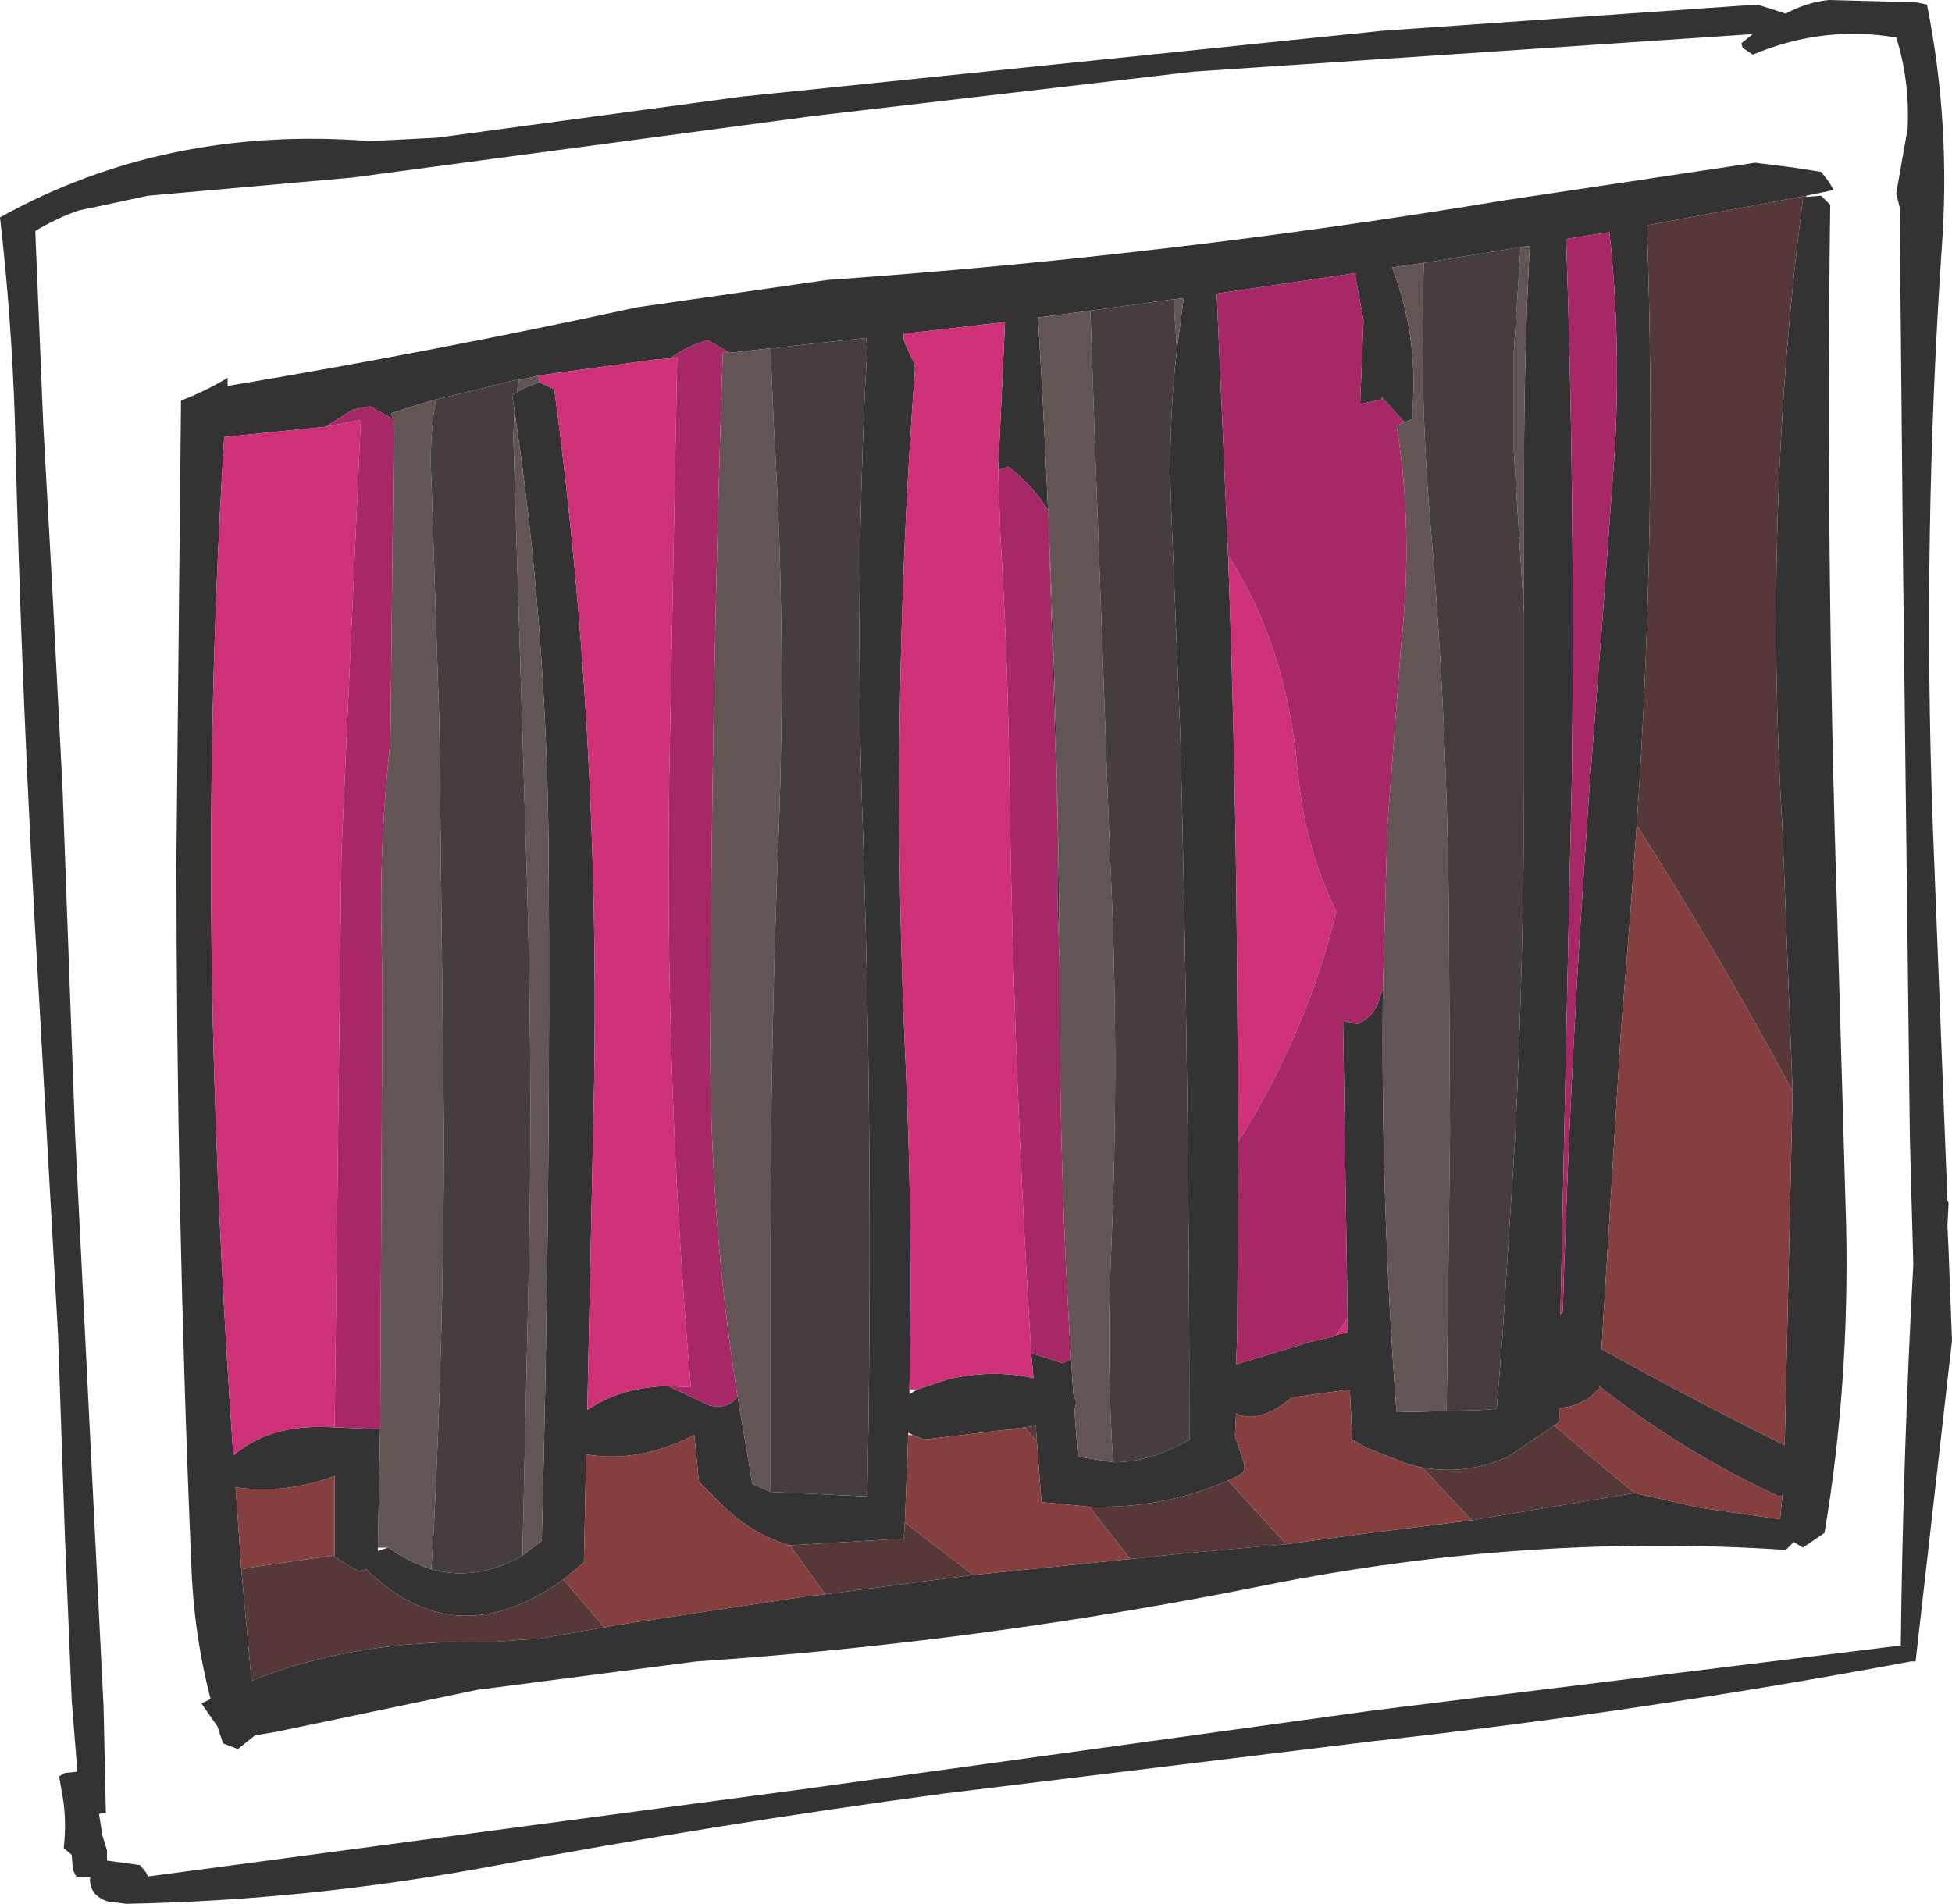 <?xml version="1.0" encoding="UTF-8" standalone="no"?>
<svg xmlns:xlink="http://www.w3.org/1999/xlink" height="83.65px" width="85.75px" xmlns="http://www.w3.org/2000/svg">
  <g transform="matrix(1.0, 0.0, 0.0, 1.0, 66.5, 41.0)">
    <path d="M10.5 -38.6 L10.05 -38.9 10.0 -39.1 10.5 -39.5 -14.1 -37.85 -30.8 -35.9 -51.0 -33.2 -60.0 -32.4 -63.05 -31.75 Q-64.05 -31.4 -64.95 -30.85 L-64.6 -22.35 -64.2 -15.1 -63.75 -6.3 -63.2 8.85 -61.95 34.0 -61.85 38.65 -62.15 38.7 -62.0 39.65 -61.8 40.3 -61.8 40.6 -61.8 40.75 -60.35 40.95 -60.1 41.25 -60.0 41.45 -31.5 37.65 -6.15 34.15 17.0 31.3 Q17.1 22.85 17.55 14.55 L17.4 9.05 17.1 -16.15 16.95 -31.9 16.8 -32.5 17.3 -35.35 Q17.4 -37.45 16.8 -39.35 13.6 -39.9 10.5 -38.6 M11.95 -40.4 Q12.85 -40.9 13.85 -41.0 L17.65 -40.9 18.15 -40.8 Q19.2 -35.55 18.8 -30.1 17.95 -17.55 18.4 -4.9 L19.05 11.75 19.1 11.85 19.05 12.85 19.1 13.95 19.25 17.9 17.65 32.0 17.45 32.0 Q5.7 34.2 -6.15 35.5 L-25.0 37.8 Q-35.05 39.15 -44.9 41.0 -52.95 42.5 -60.95 42.65 L-61.75 42.55 Q-62.55 42.3 -62.55 41.55 L-62.5 41.5 -63.15 41.45 -63.3 41.15 -63.35 40.5 -63.7 40.2 Q-63.55 38.85 -63.8 37.65 L-63.9 37.05 -63.65 36.9 -63.15 36.85 -63.1 36.85 -63.35 33.7 -63.65 26.45 -63.95 17.65 -64.8 2.55 Q-65.55 -10.0 -65.85 -22.65 -66.0 -27.1 -66.5 -31.45 -59.2 -35.5 -50.25 -34.8 L-47.3 -34.95 -33.95 -36.75 -5.75 -39.65 10.7 -40.8 11.95 -40.4 M0.45 -14.05 L0.45 -20.35 Q0.45 -25.35 0.7 -30.2 L-0.25 -30.05 -3.95 -29.45 -5.35 -29.25 Q-4.2 -26.3 -4.45 -23.0 L-4.45 -22.6 -4.8 -22.45 -5.8 -23.55 -5.8 -23.45 -6.75 -23.25 -6.6 -26.95 -6.95 -28.8 -6.95 -29.0 -13.05 -28.1 -12.55 -16.6 Q-12.2 -7.1 -12.15 2.65 L-12.1 9.15 -12.15 17.65 -12.2 18.95 -8.9 17.95 -7.8 17.7 -7.8 17.65 -7.3 17.55 -7.3 16.9 -7.5 3.85 -6.85 4.0 Q-6.2 3.65 -6.0 3.15 L-5.75 2.45 Q-5.85 11.85 -5.15 21.05 L-2.95 21.0 -1.35 20.95 -0.75 20.9 -0.5 17.75 0.05 9.15 Q0.45 1.1 0.45 -7.0 L0.45 -10.05 0.45 -14.05 M2.3 -30.5 Q2.7 -18.75 2.55 -6.9 L2.4 0.0 2.05 16.65 2.05 16.75 2.15 16.65 Q2.4 8.3 2.9 0.05 L3.3 -6.05 3.9 -13.85 4.45 -21.4 Q4.7 -26.2 4.2 -30.8 L2.3 -30.5 M12.85 -32.35 L13.5 -32.4 13.9 -32.0 Q13.7 -16.65 14.2 -1.05 L14.6 12.85 Q14.75 19.8 13.65 26.35 L12.7 27.0 12.3 26.75 11.95 27.1 Q0.6 26.35 -10.9 28.65 -23.3 31.15 -35.9 32.0 L-45.55 33.25 -54.4 35.1 -55.3 35.25 -56.05 35.85 -56.7 35.6 -56.95 34.85 -57.65 33.85 -57.25 33.65 Q-58.0 30.75 -58.1 27.65 -58.75 12.2 -58.75 -3.3 L-58.55 -23.25 -58.55 -23.4 Q-57.5 -23.8 -56.5 -24.4 L-56.5 -24.05 -56.45 -24.05 Q-47.5 -25.55 -38.5 -27.5 L-30.15 -28.7 Q-15.15 -29.75 -0.4 -32.2 L10.6 -33.85 12.2 -33.65 13.5 -33.45 13.85 -33.0 14.05 -32.65 12.85 -32.4 5.85 -31.1 Q6.3 -17.95 5.4 -4.75 L5.1 -0.6 4.7 4.4 3.85 18.3 3.9 18.3 Q7.85 20.5 11.9 22.5 L12.25 6.95 11.8 -4.6 Q10.95 -18.7 12.7 -32.25 L12.85 -32.35 M5.3 24.6 L8.2 25.25 11.7 25.75 11.8 24.7 11.65 24.75 Q7.35 22.75 3.75 19.9 L3.75 20.0 3.4 20.35 Q2.7 20.85 2.0 20.85 L2.0 21.45 1.9 21.55 -0.25 23.0 Q-2.35 23.95 -4.6 23.35 L-6.5 22.6 -7.1 22.25 -7.2 20.1 -7.2 20.05 -9.75 20.4 Q-11.2 21.6 -12.2 21.1 L-12.25 22.1 -11.85 23.3 Q-11.8 23.5 -11.9 23.7 L-12.2 23.9 -12.55 24.05 Q-15.4 25.3 -18.65 25.2 L-20.75 25.0 -20.95 22.35 -21.0 21.65 -22.55 21.85 -25.9 22.25 -26.4 22.05 -26.6 21.95 -26.6 22.05 -26.75 25.9 -26.8 26.6 -31.8 26.9 Q-33.55 26.4 -34.95 24.95 L-35.8 24.1 -36.0 22.05 Q-38.45 23.3 -40.75 22.9 L-40.85 27.65 -41.75 28.4 Q-46.5 31.8 -50.4 27.95 L-50.75 28.05 -51.8 27.4 -51.8 27.35 -51.8 23.85 Q-53.9 24.65 -56.15 24.35 L-55.9 27.95 -55.45 32.85 Q-50.85 31.0 -44.95 31.15 L-42.8 31.0 -39.95 30.5 -39.4 30.4 -31.15 29.15 -30.25 29.05 -23.75 28.2 -16.85 27.5 -14.45 27.25 -10.0 26.85 -6.3 26.35 -1.85 25.8 5.3 24.6 M-42.8 -24.2 L-42.15 -23.9 Q-40.15 -8.9 -40.4 6.6 L-40.7 20.95 Q-39.25 19.95 -37.15 19.9 L-35.35 20.75 Q-34.5 20.95 -34.1 20.35 L-33.45 24.2 -32.65 24.55 -28.4 24.75 Q-28.1 9.2 -28.65 -6.2 -28.9 -15.1 -28.5 -23.9 L-28.4 -25.65 -28.45 -26.15 -31.75 -25.8 -32.45 -25.7 -32.65 -25.7 -34.45 -25.5 -35.4 -26.05 Q-36.35 -25.8 -37.05 -25.25 L-37.75 -25.2 -42.85 -24.5 -43.7 -24.3 -43.7 -24.35 -45.05 -24.0 -47.35 -23.45 -48.2 -23.2 -49.3 -22.85 -49.2 -22.15 -49.25 -22.6 -50.25 -23.15 -51.0 -23.0 -52.2 -22.25 -56.65 -21.8 Q-57.5 -8.1 -57.1 5.85 -56.85 14.45 -56.25 22.95 -54.75 21.65 -52.35 21.7 L-52.1 21.7 -49.8 21.8 -49.9 27.0 -49.9 27.15 -49.45 27.0 Q-48.5 27.65 -47.55 27.95 -45.55 28.5 -43.55 27.35 L-42.7 26.7 Q-42.3 11.45 -42.4 -3.8 -42.5 -13.65 -43.9 -22.95 L-44.0 -23.65 -43.8 -23.75 Q-43.6 -23.9 -43.35 -24.0 L-42.8 -24.2 M-14.8 -25.65 L-14.5 -27.9 -14.95 -27.85 -16.05 -27.7 -18.6 -27.35 -20.9 -27.05 Q-20.05 -12.85 -19.95 1.5 L-20.05 -1.55 -20.05 -5.3 -20.45 -18.55 Q-21.1 -19.65 -22.2 -20.5 L-22.65 -20.35 -22.35 -26.85 -26.25 -26.4 -26.8 -26.35 -26.8 -26.05 -26.45 -25.25 -26.4 -25.2 -26.3 -24.85 Q-27.45 -9.4 -26.7 6.1 -26.4 13.1 -26.55 20.05 L-26.55 20.25 -26.2 20.05 -24.85 19.6 Q-22.9 19.15 -21.1 19.55 L-21.2 18.45 -19.8 18.9 -19.45 18.7 -19.35 20.25 -19.3 20.4 Q-19.2 20.55 -19.25 20.75 L-19.3 20.95 -19.15 23.0 -17.6 23.25 Q-15.95 23.25 -14.25 22.25 -14.25 6.85 -14.65 -8.7 L-15.05 -18.65 Q-15.2 -22.1 -14.8 -25.65" fill="#333333" fill-rule="evenodd" stroke="none"/>
    <path d="M12.85 -32.4 L12.85 -32.35 12.7 -32.25 Q10.95 -18.7 11.8 -4.6 L12.25 6.95 Q9.05 1.0 5.4 -4.75 6.3 -17.95 5.85 -31.1 L12.85 -32.4 M1.9 21.55 L1.8 21.65 3.25 22.9 5.3 24.6 -1.85 25.8 -3.95 23.55 -4.0 23.5 -4.6 23.35 Q-2.35 23.95 -0.25 23.0 L1.9 21.55 M-12.55 24.05 L-10.0 26.85 -14.45 27.25 -16.85 27.5 -18.65 25.2 Q-15.4 25.3 -12.55 24.05 M-7.2 20.05 L-7.2 20.1 -7.2 20.05 M-41.75 28.4 L-39.95 30.5 -42.8 31.0 -44.95 31.15 Q-50.85 31.0 -55.45 32.85 L-55.9 27.95 -55.35 27.85 -52.25 27.4 -51.8 27.35 -51.8 27.4 -50.75 28.05 -50.4 27.95 Q-46.5 31.8 -41.75 28.4 M-30.25 29.05 L-31.8 26.9 -26.8 26.6 -26.75 25.9 -23.75 28.2 -30.25 29.05 M-22.55 21.85 L-21.0 21.65 -20.95 22.35 -21.45 21.75 -22.55 21.85" fill="#563838" fill-rule="evenodd" stroke="none"/>
    <path d="M-42.85 -24.5 L-42.8 -24.2 -42.85 -24.5" fill="#766363" fill-rule="evenodd" stroke="none"/>
    <path d="M0.45 -14.05 L0.0 -21.15 0.0 -25.55 0.3 -30.15 -0.25 -30.05 0.7 -30.2 Q0.45 -25.35 0.45 -20.35 L0.45 -14.05 M-3.95 -29.45 Q-4.15 -23.65 -3.65 -17.85 -2.9 -9.05 -2.85 -0.2 L-2.8 8.7 -2.95 21.0 -5.15 21.05 Q-5.85 11.85 -5.75 2.45 L-5.55 -4.75 -4.95 -12.65 Q-4.4 -17.75 -5.15 -22.3 L-4.8 -22.45 -4.45 -22.6 -4.45 -23.0 Q-4.2 -26.3 -5.35 -29.25 L-3.95 -29.45 M-42.85 -24.5 L-42.8 -24.2 -43.35 -24.0 Q-43.6 -23.9 -43.8 -23.75 L-43.75 -24.0 -43.7 -24.3 -42.85 -24.5 M-47.35 -23.45 Q-47.65 -21.7 -47.55 -19.95 L-47.2 -9.2 -47.0 8.65 Q-47.0 17.5 -47.45 26.3 L-47.55 27.95 Q-48.5 27.65 -49.45 27.0 L-49.9 27.0 -49.8 21.8 -49.7 2.45 -49.75 -0.5 Q-49.8 -4.5 -49.35 -8.4 L-49.2 -22.15 -49.3 -22.85 -48.2 -23.2 -47.35 -23.45 M-43.55 27.35 L-43.25 13.9 Q-43.1 4.95 -43.4 -3.95 L-43.95 -21.8 -43.9 -22.95 Q-42.5 -13.65 -42.4 -3.8 -42.3 11.45 -42.7 26.7 L-43.55 27.35 M-14.95 -27.85 L-14.5 -27.9 -14.8 -25.65 -14.95 -27.85 M-17.6 23.25 L-19.15 23.0 -19.3 20.95 -19.25 20.75 Q-19.2 20.55 -19.3 20.4 L-19.35 20.25 -19.45 18.7 Q-19.95 10.8 -19.95 2.8 L-19.95 1.5 Q-20.05 -12.85 -20.9 -27.05 L-18.6 -27.35 -18.4 -21.5 -17.75 -3.65 Q-17.3 5.3 -17.7 14.25 -17.9 18.8 -17.6 23.25 M-34.1 20.35 Q-35.3 12.8 -35.3 4.9 -35.25 -10.4 -34.75 -25.5 L-34.45 -25.5 -32.65 -25.7 -32.5 -22.1 Q-31.95 -13.15 -32.3 -4.25 -32.65 4.65 -32.65 13.65 L-32.65 19.2 -32.65 24.55 -33.45 24.2 -34.1 20.35" fill="#645555" fill-rule="evenodd" stroke="none"/>
    <path d="M-37.15 19.9 Q-39.25 19.95 -40.7 20.95 L-40.4 6.6 Q-40.15 -8.9 -42.15 -23.9 L-42.8 -24.2 -42.85 -24.5 -37.75 -25.2 -37.05 -25.25 -36.75 -25.3 -37.1 -6.85 Q-37.3 6.65 -36.15 19.95 L-37.15 19.9 M-52.1 21.7 L-52.35 21.7 Q-54.75 21.65 -56.25 22.95 -56.85 14.45 -57.1 5.85 -57.5 -8.1 -56.65 -21.8 L-52.2 -22.25 -50.65 -22.55 -51.5 -3.55 -51.8 21.7 -52.1 21.7 M-21.2 18.45 L-21.1 19.55 Q-22.9 19.15 -24.85 19.6 L-26.2 20.05 -26.55 20.05 Q-26.4 13.1 -26.7 6.1 -27.45 -9.4 -26.3 -24.85 L-26.4 -25.2 -26.45 -25.25 -26.8 -26.05 -26.8 -26.35 -26.25 -26.4 -22.35 -26.85 -22.65 -20.35 -22.55 -17.4 Q-22.2 -11.65 -22.15 -5.95 -21.95 6.35 -21.2 18.45 M-12.55 -16.6 Q-10.0 -12.65 -9.5 -7.2 -9.2 -3.8 -7.8 -0.95 -9.1 4.4 -12.1 9.15 L-12.15 2.65 Q-12.2 -7.1 -12.55 -16.6 M-7.8 17.65 L-7.3 16.9 -7.3 17.55 -7.8 17.65" fill="#ce3178" fill-rule="evenodd" stroke="none"/>
    <path d="M2.3 -30.5 L4.2 -30.8 Q4.7 -26.2 4.45 -21.4 L3.9 -13.85 3.3 -6.05 2.9 0.05 Q2.4 8.3 2.15 16.65 L2.05 16.75 2.05 16.65 2.4 0.0 2.55 -6.9 Q2.7 -18.75 2.3 -30.5 M-37.15 19.9 L-36.15 19.95 Q-37.3 6.65 -37.1 -6.85 L-36.75 -25.3 -37.05 -25.25 Q-36.35 -25.8 -35.4 -26.05 L-34.45 -25.5 -34.75 -25.5 Q-35.25 -10.4 -35.3 4.9 -35.3 12.8 -34.1 20.35 -34.5 20.95 -35.35 20.75 L-37.15 19.9 M-52.2 -22.25 L-51.0 -23.0 -50.25 -23.15 -49.25 -22.6 -49.2 -22.15 -49.35 -8.4 Q-49.8 -4.5 -49.75 -0.5 L-49.7 2.45 -49.8 21.8 -52.1 21.7 -51.8 21.7 -51.5 -3.55 -50.65 -22.55 -52.2 -22.25 M-19.45 18.7 L-19.8 18.9 -21.2 18.45 Q-21.95 6.35 -22.15 -5.95 -22.2 -11.65 -22.55 -17.4 L-22.65 -20.35 -22.2 -20.5 Q-21.1 -19.65 -20.45 -18.55 L-20.05 -5.3 -20.05 -1.55 -19.95 1.5 -19.95 2.8 Q-19.95 10.8 -19.45 18.7 M-4.8 -22.45 L-5.15 -22.3 Q-4.4 -17.75 -4.95 -12.65 L-5.55 -4.75 -5.75 2.45 -6.0 3.15 Q-6.2 3.65 -6.85 4.0 L-7.5 3.85 -7.3 16.9 -7.8 17.65 -7.8 17.7 -8.9 17.95 -12.2 18.95 -12.15 17.65 -12.1 9.15 Q-9.1 4.4 -7.8 -0.95 -9.2 -3.8 -9.5 -7.2 -10.0 -12.65 -12.55 -16.6 L-13.05 -28.1 -6.95 -29.0 -6.95 -28.8 -6.6 -26.95 -6.75 -23.25 -5.8 -23.45 -5.8 -23.55 -4.8 -22.45" fill="#a62867" fill-rule="evenodd" stroke="none"/>
    <path d="M12.25 6.95 L11.9 22.5 Q7.85 20.5 3.9 18.3 L3.85 18.3 4.7 4.4 5.1 -0.6 5.4 -4.75 Q9.05 1.0 12.25 6.95 M5.3 24.6 L3.25 22.9 1.8 21.65 1.9 21.55 2.0 21.45 2.0 20.85 Q2.7 20.85 3.4 20.35 L3.75 20.0 3.75 19.9 Q7.35 22.75 11.65 24.75 L11.8 24.7 11.7 25.75 8.2 25.25 5.3 24.6 M-4.6 23.35 L-4.0 23.5 -3.95 23.55 -1.85 25.8 -6.3 26.35 -10.0 26.85 -12.55 24.05 -12.2 23.9 -11.9 23.7 Q-11.8 23.5 -11.85 23.3 L-12.25 22.1 -12.2 21.1 Q-11.2 21.6 -9.75 20.4 L-7.2 20.05 -7.2 20.1 -7.1 22.25 -6.5 22.6 -4.6 23.35 M-41.75 28.4 L-40.85 27.65 -40.75 22.9 Q-38.45 23.3 -36.0 22.05 L-35.8 24.1 -34.95 24.95 Q-33.55 26.4 -31.8 26.9 L-30.25 29.05 -31.15 29.15 -39.4 30.4 -39.95 30.5 -41.75 28.4 M-26.75 25.9 L-26.6 22.05 -26.4 22.05 -25.9 22.25 -22.55 21.85 -21.45 21.75 -20.95 22.35 -20.75 25.0 -18.65 25.2 -16.85 27.5 -23.75 28.2 -26.75 25.9 M-55.9 27.95 L-56.15 24.35 Q-53.9 24.65 -51.8 23.85 L-51.8 27.35 -52.25 27.4 -55.35 27.85 -55.9 27.95" fill="#853f3f" fill-rule="evenodd" stroke="none"/>
    <path d="M-0.25 -30.05 L0.3 -30.15 0.0 -25.55 0.0 -21.15 0.45 -14.05 0.45 -10.05 0.45 -7.0 Q0.45 1.1 0.05 9.15 L-0.5 17.75 -0.75 20.9 -1.35 20.95 -2.95 21.0 -2.8 8.7 -2.85 -0.2 Q-2.9 -9.05 -3.65 -17.85 -4.15 -23.65 -3.95 -29.45 L-0.25 -30.05 M-43.7 -24.3 L-43.75 -24.0 -43.8 -23.75 -44.0 -23.65 -43.9 -22.95 -43.95 -21.8 -43.4 -3.95 Q-43.1 4.95 -43.25 13.9 L-43.55 27.35 Q-45.55 28.5 -47.55 27.95 L-47.45 26.3 Q-47.0 17.5 -47.0 8.65 L-47.2 -9.2 -47.55 -19.95 Q-47.65 -21.7 -47.35 -23.45 L-45.05 -24.0 -43.7 -24.35 -43.7 -24.3 M-14.95 -27.85 L-14.8 -25.65 Q-15.2 -22.1 -15.05 -18.65 L-14.65 -8.7 Q-14.25 6.85 -14.25 22.25 -15.95 23.25 -17.6 23.25 -17.9 18.8 -17.7 14.25 -17.3 5.3 -17.75 -3.65 L-18.4 -21.5 -18.6 -27.35 -16.05 -27.7 -14.95 -27.85 M-32.65 24.55 L-32.65 19.2 -32.65 13.65 Q-32.65 4.65 -32.3 -4.25 -31.95 -13.15 -32.5 -22.1 L-32.65 -25.7 -32.45 -25.7 -31.75 -25.8 -28.45 -26.15 -28.4 -25.65 -28.5 -23.9 Q-28.9 -15.1 -28.65 -6.2 -28.1 9.2 -28.4 24.75 L-32.65 24.55" fill="#463e3e" fill-rule="evenodd" stroke="none"/>
  </g>
</svg>
